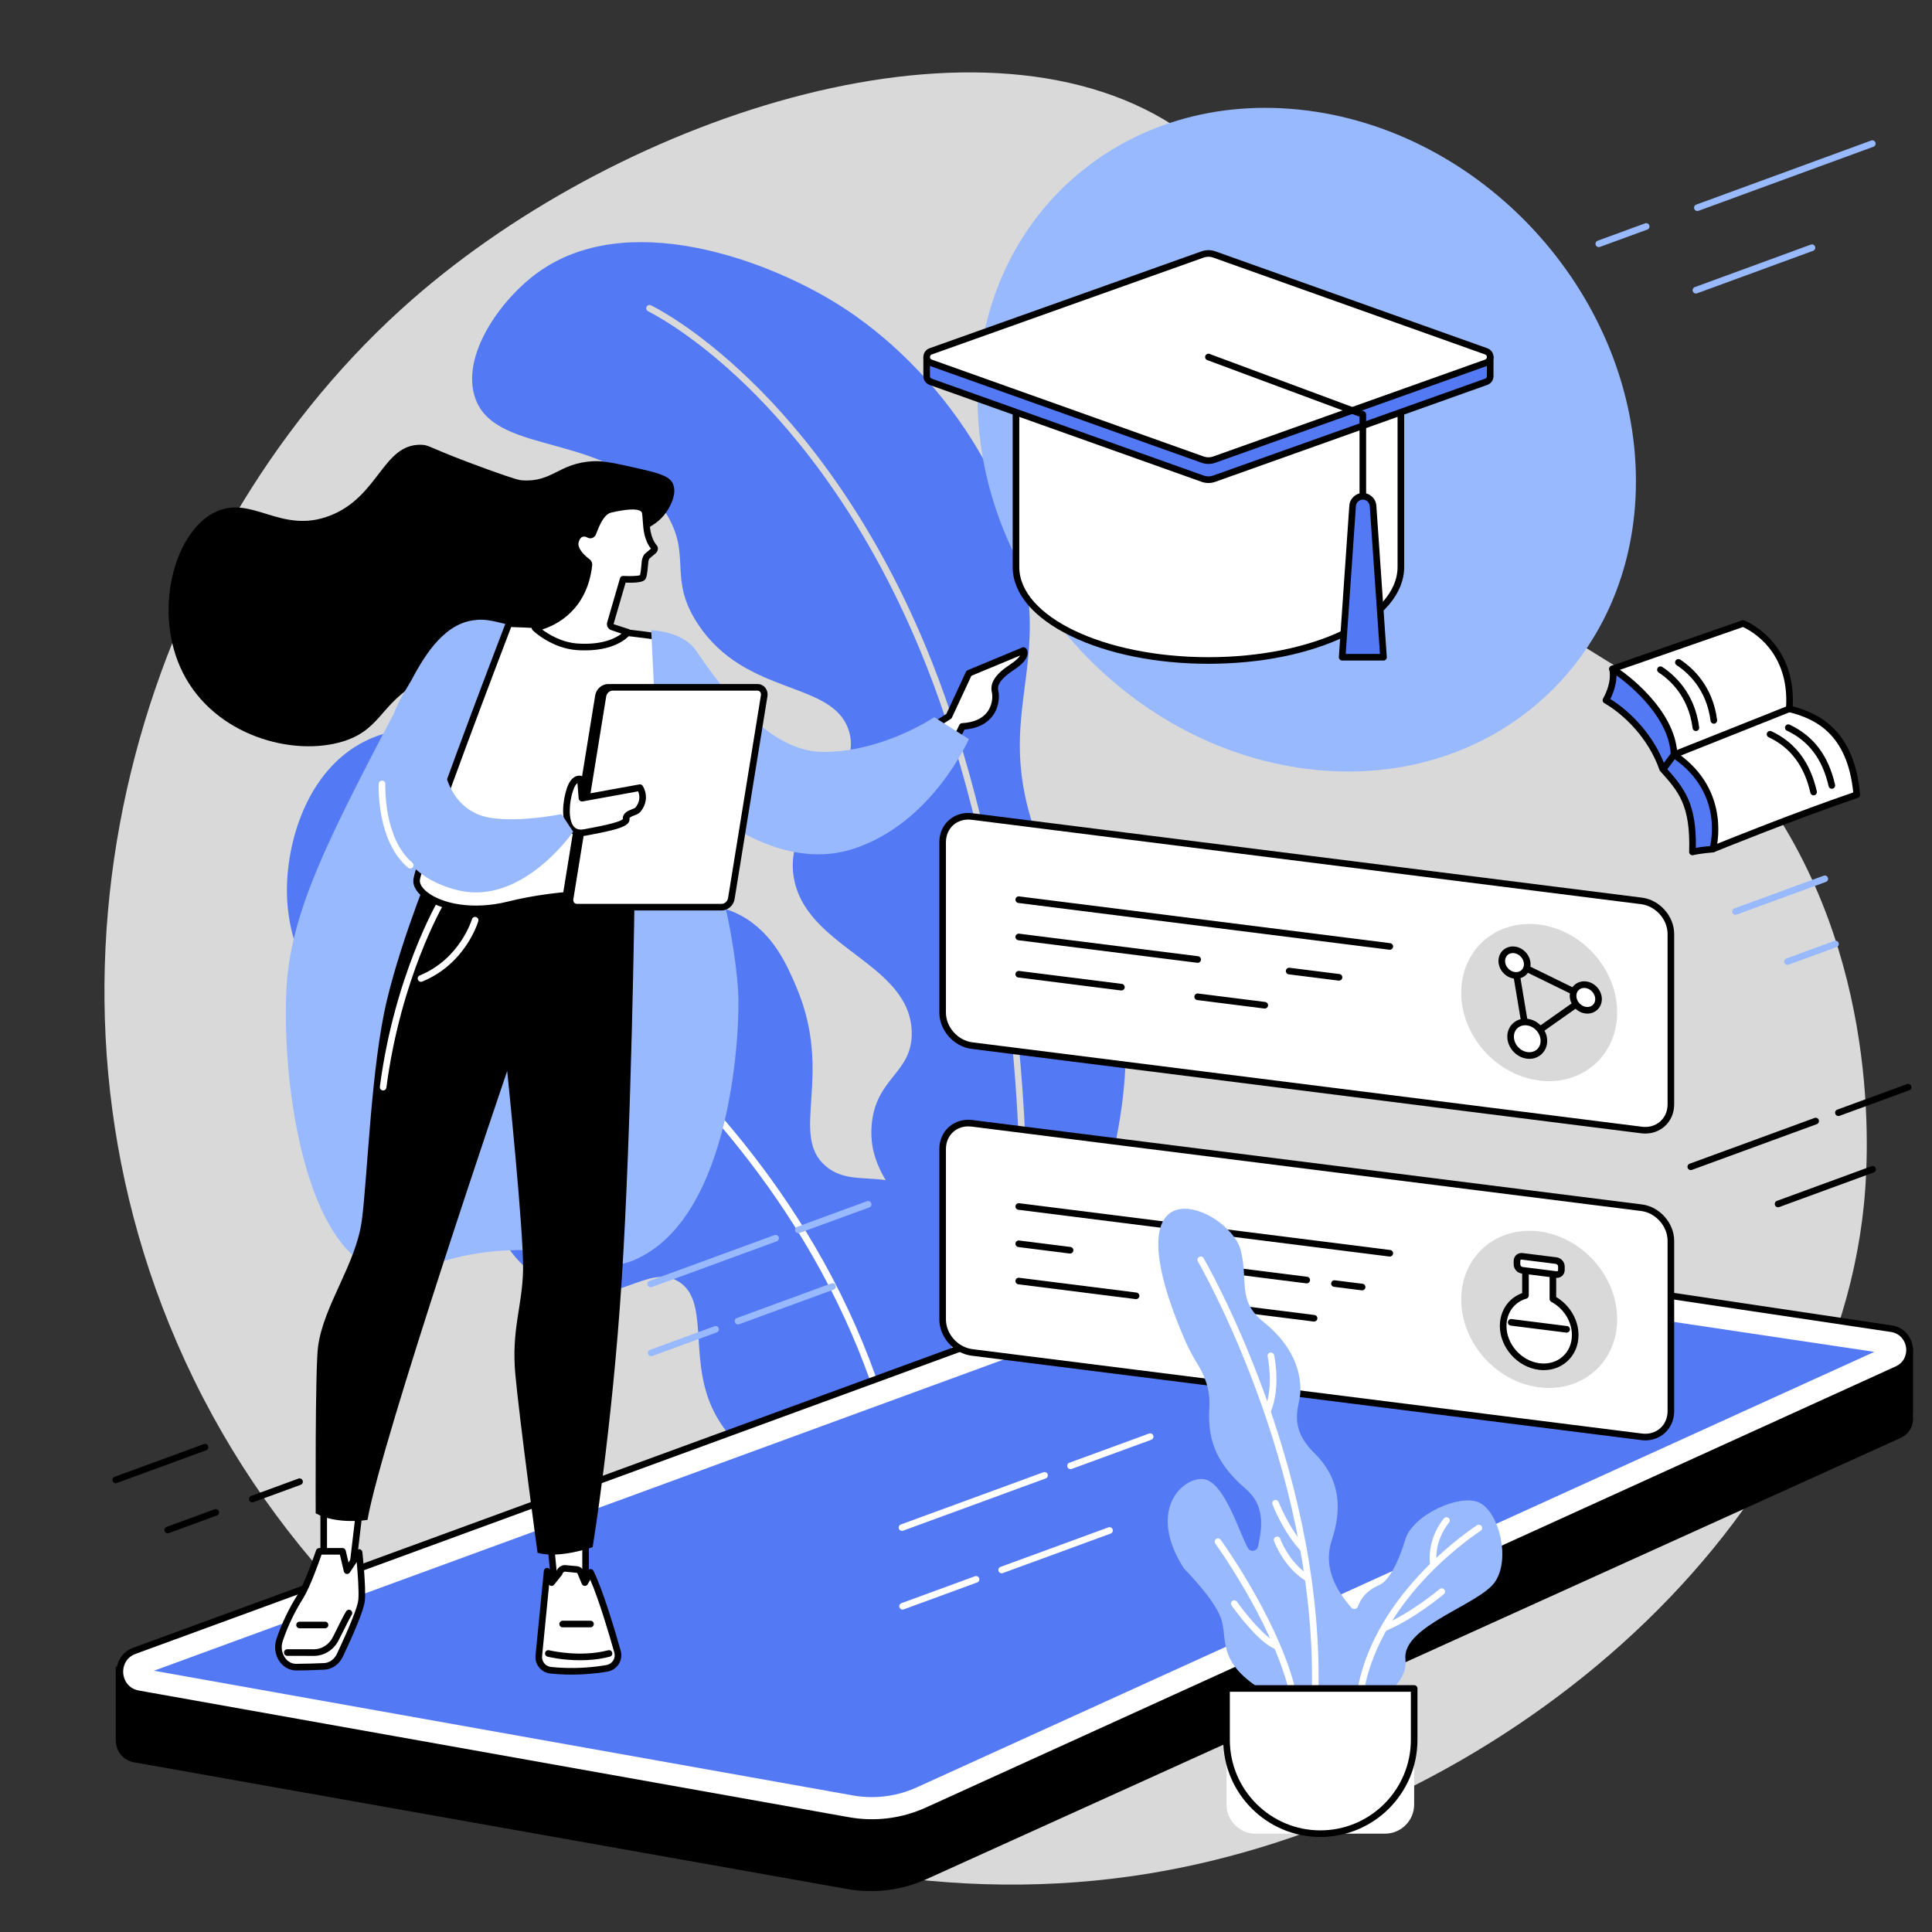<svg xmlns="http://www.w3.org/2000/svg" xmlns:xlink="http://www.w3.org/1999/xlink" width="500" zoomAndPan="magnify" viewBox="0 0 375 375" height="500" preserveAspectRatio="xMidYMid meet" version="1.0"><rect x="0" y="0" width="375" height="375" fill="#333333" stroke="none"/><defs><clipPath id="147a93e098"><path d="M 22 253 L 371.887 253 L 371.887 368 L 22 368 Z M 22 253 " clip-rule="nonzero"/></clipPath><clipPath id="6f1a9ea574"><path d="M 22 239 L 371.887 239 L 371.887 355 L 22 355 Z M 22 239 " clip-rule="nonzero"/></clipPath><clipPath id="f18af68468"><path d="M 356 210 L 371.887 210 L 371.887 217 L 356 217 Z M 356 210 " clip-rule="nonzero"/></clipPath></defs><path fill="#d9d9d9" d="M 279.516 102.891 C 243.734 65.859 253.98 42.648 229.496 25.504 C 191.824 -0.879 121.512 21.82 80.031 58.105 C 29.227 102.551 3.012 183.699 32.871 257.113 C 64.672 335.297 148.344 375.883 223 363.652 C 289.672 352.73 355.211 298.695 361.777 233.895 C 362.488 226.867 365.633 188.898 343.594 156.164 C 325.379 129.105 307.883 132.242 279.516 102.891 " fill-opacity="1" fill-rule="nonzero"/><path fill="#5479f5" d="M 174.922 294.148 C 176.828 289.691 189.281 259.988 184.449 242.121 C 183.773 239.633 182.73 235.773 179.387 232.605 C 172.707 226.27 165.539 230.926 160.207 226.285 C 153.176 220.168 161.867 208.781 154.582 191.605 C 152.836 187.488 150.117 181.07 143.723 177.66 C 136.586 173.848 132.215 177.703 125.145 174.707 C 116.328 170.977 117.598 162.648 109.496 153.98 C 100.957 144.844 83.914 137.363 70.887 143.844 C 59.527 149.496 55.531 163.621 55.695 173.398 C 55.945 187.84 65.406 199.984 75.566 205.805 C 90.172 214.168 105.457 209.027 107.242 214.762 C 108.902 220.102 95.719 224.789 96.031 234.691 C 96.25 241.602 102.969 248.598 110.023 250.598 C 119.801 253.375 125.832 245.32 131.602 248.688 C 137.656 252.215 133.828 262.711 137.891 272.504 C 141.238 280.582 150.434 289.344 174.922 294.148 " fill-opacity="1" fill-rule="nonzero"/><path fill="#ffffff" d="M 175.418 290.961 C 175.113 290.961 174.844 290.738 174.789 290.43 C 167.781 250.094 143.816 220.535 124.945 202.84 C 104.473 183.645 85.41 173.875 85.223 173.777 C 84.906 173.617 84.781 173.23 84.941 172.918 C 85.102 172.602 85.484 172.473 85.801 172.637 C 85.992 172.73 105.191 182.566 125.793 201.879 C 137.895 213.223 148.113 225.574 156.164 238.59 C 166.238 254.867 172.93 272.234 176.051 290.211 C 176.113 290.555 175.879 290.887 175.531 290.949 C 175.492 290.957 175.457 290.961 175.418 290.961 " fill-opacity="1" fill-rule="nonzero"/><path fill="#5479f5" d="M 195.82 278.027 C 223.773 220.242 221.328 194.449 212.473 181.676 C 209.828 177.867 203.543 170.723 200.008 158.621 C 195.426 142.926 199.93 134.145 199.883 121.254 C 199.793 96.043 182.344 71.281 162.434 58.93 C 148.527 50.305 121.523 40.352 104.246 53.004 C 96.941 58.355 89.406 69.188 92.25 77.305 C 96.316 88.918 118.922 83.453 129.043 99.242 C 134.566 107.859 129.461 111.934 135.402 121.031 C 144.766 135.367 161.801 131.922 164.797 141.965 C 167.695 151.688 152.301 157.453 154.004 169.863 C 155.949 184.012 176.574 186.68 176.965 200.262 C 177.195 208.352 169.93 209.07 169.184 218.43 C 168.273 229.812 178.535 234.965 187.586 252.27 C 192.664 261.977 194.594 271.059 195.82 278.027 " fill-opacity="1" fill-rule="nonzero"/><path fill="#d9d9d9" d="M 196.703 272.68 C 196.68 272.68 196.656 272.68 196.633 272.676 C 196.281 272.637 196.031 272.32 196.07 271.969 C 201.523 222.02 195.406 168.559 179.707 128.957 C 168.883 101.656 154.801 84.477 144.895 74.871 C 134.164 64.465 125.883 60.461 125.801 60.422 C 125.48 60.27 125.348 59.887 125.496 59.566 C 125.648 59.25 126.031 59.113 126.352 59.266 C 126.691 59.426 134.863 63.371 145.734 73.902 C 155.75 83.598 169.977 100.941 180.898 128.488 C 188.004 146.418 193.379 168.188 196.438 191.445 C 199.957 218.234 200.262 245.371 197.34 272.109 C 197.305 272.438 197.027 272.68 196.703 272.68 " fill-opacity="1" fill-rule="nonzero"/><g clip-path="url(#147a93e098)"><path fill="#000000" d="M 371.324 261.441 L 346.328 261.441 L 346.328 268.02 L 251.078 253.855 C 247.926 253.387 244.707 253.711 241.715 254.805 L 37.926 329.129 L 37.926 323.516 L 22.465 323.516 L 22.465 337.988 L 22.473 337.988 C 22.562 339.855 23.793 341.668 26.059 342.07 L 164.453 366.66 C 169.668 367.586 175.043 366.914 179.863 364.73 L 368.871 279.121 C 370.809 278.246 371.551 276.363 371.266 274.648 L 371.324 274.648 L 371.324 261.441 " fill-opacity="1" fill-rule="nonzero"/></g><path fill="#ffffff" d="M 26.84 328.758 L 164.648 353.348 C 169.844 354.273 175.191 353.602 179.996 351.418 L 368.203 265.812 C 371.98 264.094 371.199 258.508 367.09 257.895 L 250.906 240.543 C 247.77 240.078 244.562 240.402 241.582 241.492 L 26.109 320.41 C 21.949 321.934 22.48 327.98 26.84 328.758 " fill-opacity="1" fill-rule="nonzero"/><g clip-path="url(#6f1a9ea574)"><path fill="#000000" d="M 248.113 240.977 C 245.965 240.977 243.82 241.355 241.801 242.094 L 26.332 321.012 C 24.367 321.73 23.805 323.508 23.918 324.809 C 24.031 326.109 24.895 327.762 26.953 328.129 L 164.762 352.715 C 169.848 353.625 175.023 352.973 179.727 350.836 L 367.934 265.23 C 369.707 264.426 370.137 262.73 369.969 261.527 C 369.801 260.324 368.918 258.816 366.996 258.527 L 250.809 241.18 C 249.918 241.043 249.012 240.977 248.113 240.977 Z M 169.242 354.398 C 167.676 354.398 166.102 354.258 164.535 353.977 L 26.73 329.391 C 24.449 328.98 22.844 327.227 22.641 324.918 C 22.441 322.613 23.715 320.605 25.891 319.809 L 241.359 240.895 C 244.43 239.77 247.766 239.43 251 239.91 L 367.184 257.262 C 369.344 257.586 370.934 259.188 371.238 261.352 C 371.539 263.512 370.449 265.492 368.465 266.395 L 180.258 352 C 176.766 353.59 173.023 354.395 169.242 354.398 " fill-opacity="1" fill-rule="nonzero"/></g><path fill="#5479f5" d="M 169.219 348.816 C 167.98 348.816 166.734 348.707 165.516 348.488 L 29.875 324.289 L 243.277 246.129 C 244.828 245.559 246.453 245.273 248.102 245.273 C 248.797 245.273 249.492 245.324 250.176 245.426 L 363.801 262.395 L 177.949 346.926 C 175.191 348.184 172.25 348.816 169.219 348.816 " fill-opacity="1" fill-rule="nonzero"/><path fill="#000000" d="M 115.117 89.52 C 117.18 89.406 119.609 89.953 124.461 91.055 C 128.836 92.043 130.047 92.711 130.586 93.859 C 131.469 95.73 130.152 98.043 129.758 98.734 C 127.52 102.66 123.426 103.172 120.727 104.965 C 111.992 110.762 116.445 120.602 109.203 126.762 C 102.309 132.625 95.863 125.734 83.461 131.328 C 73.699 135.73 74.609 141.391 66.648 143.887 C 56.922 146.934 41.688 142.84 35.508 130.602 C 29.633 118.965 33.695 103.43 41.633 99.461 C 48.844 95.855 54.414 103.82 64.051 100.086 C 73.555 96.402 74.289 86.199 81.699 86.328 C 83.473 86.359 83.102 86.938 94.777 91.156 C 100.184 93.113 100.832 93.195 101.418 93.234 C 107.234 93.621 108.449 89.883 115.117 89.52 " fill-opacity="1" fill-rule="nonzero"/><path fill="#99b9ff" d="M 135.977 149.262 C 140.129 174.699 140.609 175.07 141.172 177.738 C 141.172 177.738 142.82 185.227 143.277 192.445 C 143.672 198.703 142.496 236.309 123.059 244.59 C 116.039 247.578 114.004 242.086 99.059 242.68 C 83.742 243.293 80.637 248.742 73.957 246.832 C 59.492 242.699 54.77 211.668 55.566 192.492 C 56.215 176.875 63.984 162.129 79.531 132.633 C 81.898 128.141 85.688 121.281 91.793 120.41 C 94.594 120.008 95.711 120.438 106.949 123.523 C 119.172 126.879 122.273 123.309 127.52 126.613 C 132.941 130.031 133.895 136.531 135.977 149.262 " fill-opacity="1" fill-rule="nonzero"/><path fill="#ffffff" d="M 113.664 296.547 L 113.664 308.848 L 107.746 308.488 L 106.582 296.547 L 113.664 296.547 " fill-opacity="1" fill-rule="nonzero"/><path fill="#000000" d="M 108.332 307.883 L 113.023 308.168 L 113.023 297.188 L 107.289 297.188 Z M 113.664 309.488 C 113.652 309.488 113.641 309.488 113.625 309.488 L 107.707 309.129 C 107.395 309.109 107.141 308.863 107.109 308.551 L 105.945 296.609 C 105.926 296.43 105.984 296.25 106.105 296.117 C 106.23 295.98 106.402 295.906 106.582 295.906 L 113.664 295.906 C 114.02 295.906 114.305 296.191 114.305 296.547 L 114.305 308.848 C 114.305 309.023 114.234 309.195 114.105 309.316 C 113.984 309.426 113.828 309.488 113.664 309.488 " fill-opacity="1" fill-rule="nonzero"/><path fill="#ffffff" d="M 106.859 324.188 C 109.27 324.445 113.211 324.609 117.809 323.82 C 119.316 323.559 120.27 322.059 119.855 320.586 C 118.703 316.488 116.426 308.848 114.613 305.188 L 113.523 307.184 L 112.648 305.078 C 112.496 304.828 112.238 304.664 111.949 304.637 L 109.68 304.426 C 109.207 304.379 108.637 304.848 108.555 305.316 L 107.059 307.184 L 106.199 304.965 L 104.582 321.375 C 104.445 322.777 105.457 324.035 106.859 324.188 " fill-opacity="1" fill-rule="nonzero"/><path fill="#000000" d="M 106.582 307.609 L 105.219 321.441 C 105.117 322.492 105.883 323.438 106.926 323.551 C 109.367 323.809 113.219 323.961 117.699 323.188 C 118.242 323.094 118.723 322.777 119.016 322.312 C 119.309 321.844 119.391 321.293 119.238 320.762 C 118.387 317.73 116.34 310.711 114.566 306.613 L 114.082 307.492 C 113.965 307.707 113.727 307.836 113.488 307.824 C 113.242 307.809 113.023 307.656 112.93 307.43 L 112.078 305.379 C 112.035 305.32 111.965 305.281 111.891 305.277 L 109.621 305.062 C 109.504 305.051 109.215 305.27 109.188 305.426 C 109.168 305.531 109.121 305.633 109.055 305.715 L 107.559 307.582 C 107.418 307.762 107.191 307.852 106.961 307.816 C 106.812 307.793 106.68 307.719 106.582 307.609 Z M 110.973 325.043 C 109.336 325.043 107.918 324.945 106.789 324.824 C 105.051 324.637 103.773 323.062 103.945 321.312 L 105.562 304.902 C 105.59 304.605 105.816 304.371 106.109 304.332 C 106.402 304.289 106.688 304.457 106.793 304.734 L 107.254 305.914 L 107.969 305.023 C 108.199 304.301 109.008 303.723 109.738 303.789 L 112.008 304 C 112.5 304.043 112.941 304.324 113.195 304.746 C 113.215 304.773 113.227 304.801 113.238 304.832 L 113.602 305.703 L 114.051 304.883 C 114.168 304.672 114.391 304.543 114.625 304.547 C 114.867 304.555 115.082 304.688 115.188 304.902 C 117.113 308.793 119.527 317.047 120.473 320.414 C 120.719 321.285 120.582 322.227 120.098 322.996 C 119.609 323.766 118.816 324.297 117.918 324.453 C 115.359 324.891 113 325.043 110.973 325.043 " fill-opacity="1" fill-rule="nonzero"/><path fill="#000000" d="M 112.582 322.254 C 109.109 322.254 106.441 321.598 106.273 321.559 C 105.93 321.473 105.723 321.125 105.809 320.781 C 105.895 320.441 106.238 320.23 106.586 320.316 C 106.645 320.332 112.531 321.766 118.047 320.316 C 118.391 320.23 118.738 320.43 118.828 320.773 C 118.918 321.117 118.715 321.469 118.371 321.559 C 116.383 322.078 114.375 322.254 112.582 322.254 " fill-opacity="1" fill-rule="nonzero"/><path fill="#000000" d="M 114.613 315.863 L 109.211 315.863 C 108.859 315.863 108.57 315.578 108.57 315.223 C 108.57 314.871 108.859 314.582 109.211 314.582 L 114.613 314.582 C 114.969 314.582 115.254 314.871 115.254 315.223 C 115.254 315.578 114.969 315.863 114.613 315.863 " fill-opacity="1" fill-rule="nonzero"/><path fill="#ffffff" d="M 70.129 290.039 L 68.379 304.867 L 62.832 304.676 L 62.832 290.039 L 70.129 290.039 " fill-opacity="1" fill-rule="nonzero"/><path fill="#000000" d="M 63.473 304.059 L 67.812 304.207 L 69.406 290.68 L 63.473 290.68 Z M 68.379 305.508 C 68.371 305.508 68.363 305.508 68.355 305.508 L 62.809 305.316 C 62.465 305.305 62.191 305.02 62.191 304.676 L 62.191 290.039 C 62.191 289.684 62.477 289.395 62.832 289.395 L 70.129 289.395 C 70.312 289.395 70.484 289.477 70.605 289.613 C 70.73 289.75 70.785 289.934 70.766 290.113 L 69.016 304.945 C 68.977 305.27 68.703 305.508 68.379 305.508 " fill-opacity="1" fill-rule="nonzero"/><path fill="#ffffff" d="M 69.699 301.328 C 69.699 301.328 70.41 307.918 70.191 310.566 C 70.035 312.461 67.434 318.188 65.965 321.293 C 65.363 322.57 64.211 323.387 62.934 323.445 C 61.379 323.512 59.215 323.586 57.469 323.59 C 55.066 323.594 53.414 320.863 54.273 318.316 C 55.062 315.969 56.32 313.023 58.297 309.891 C 59.785 307.527 61.957 301.113 61.957 301.113 L 66.48 301.113 L 67.367 304.867 L 69.699 301.328 " fill-opacity="1" fill-rule="nonzero"/><path fill="#000000" d="M 62.414 301.754 C 61.895 303.258 60.141 308.168 58.84 310.23 C 57.176 312.867 55.844 315.656 54.879 318.523 C 54.5 319.645 54.672 320.867 55.34 321.793 C 55.875 322.539 56.629 322.949 57.465 322.949 C 57.465 322.949 57.465 322.949 57.469 322.949 C 59.215 322.945 61.391 322.867 62.906 322.805 C 63.938 322.758 64.887 322.074 65.387 321.02 C 67.926 315.645 69.445 311.816 69.555 310.512 C 69.695 308.801 69.43 305.324 69.238 303.195 L 67.902 305.219 C 67.762 305.434 67.504 305.543 67.254 305.5 C 67.004 305.453 66.801 305.266 66.742 305.016 L 65.973 301.754 Z M 57.465 324.23 C 56.223 324.23 55.07 323.617 54.301 322.543 C 53.395 321.281 53.156 319.625 53.664 318.113 C 54.664 315.152 56.039 312.266 57.754 309.547 C 59.188 307.277 61.332 300.973 61.352 300.91 C 61.441 300.648 61.684 300.473 61.957 300.473 L 66.48 300.473 C 66.777 300.473 67.035 300.68 67.102 300.965 L 67.648 303.277 L 69.164 300.977 C 69.312 300.75 69.586 300.645 69.848 300.707 C 70.113 300.77 70.305 300.992 70.336 301.262 C 70.363 301.531 71.055 307.938 70.828 310.621 C 70.672 312.504 68.414 317.613 66.543 321.566 C 65.84 323.051 64.469 324.016 62.965 324.082 C 61.434 324.148 59.238 324.23 57.469 324.23 C 57.469 324.23 57.465 324.23 57.465 324.23 " fill-opacity="1" fill-rule="nonzero"/><path fill="#000000" d="M 68.141 313.586 Z M 60.918 321.406 C 60.914 321.406 60.914 321.406 60.91 321.406 L 55.766 321.402 C 55.41 321.402 55.125 321.113 55.125 320.762 C 55.125 320.406 55.41 320.121 55.766 320.121 L 60.914 320.125 C 60.914 320.125 60.914 320.125 60.918 320.125 C 62.465 320.125 63.879 319.219 64.602 317.762 C 67.047 312.824 67.18 312.719 67.332 312.594 C 67.605 312.371 68.008 312.414 68.23 312.688 C 68.434 312.934 68.422 313.285 68.215 313.516 C 68.129 313.652 67.707 314.383 65.75 318.332 C 64.809 320.23 62.957 321.406 60.918 321.406 " fill-opacity="1" fill-rule="nonzero"/><path fill="#000000" d="M 63.09 316.047 L 58.141 316.047 C 57.789 316.047 57.5 315.762 57.5 315.406 C 57.5 315.051 57.789 314.766 58.141 314.766 L 63.09 314.766 C 63.445 314.766 63.73 315.051 63.73 315.406 C 63.73 315.762 63.445 316.047 63.09 316.047 " fill-opacity="1" fill-rule="nonzero"/><path fill="#000000" d="M 123.176 173.566 C 123.176 173.566 122.586 218.832 120.684 248.297 C 118.781 277.766 115.027 300.293 115.027 300.293 C 115.027 300.293 108.574 302.613 104.336 301.398 C 104.336 301.398 100.828 275.551 100.031 266.812 C 99.234 258.074 101.348 253.742 101.527 246.59 C 101.707 239.441 98.445 207.867 98.445 207.867 C 98.445 207.867 74.109 279.242 71.328 295.008 C 71.328 295.008 65.434 296.008 61.277 293.734 C 61.277 293.734 61.148 265.668 61.738 261.332 C 62.832 253.297 69.105 245.387 70.234 236.852 C 71.359 228.316 72.016 206.898 75.121 194.051 C 78.223 181.203 84.312 166.77 84.312 166.77 L 123.176 173.566 " fill-opacity="1" fill-rule="nonzero"/><path fill="#ffffff" d="M 81.715 190.566 C 81.465 190.566 81.223 190.414 81.121 190.168 C 80.988 189.844 81.145 189.465 81.473 189.332 C 89.277 186.137 91.582 178.508 91.605 178.43 C 91.703 178.09 92.059 177.895 92.398 177.996 C 92.738 178.094 92.934 178.449 92.836 178.789 C 92.738 179.129 90.328 187.09 81.957 190.52 C 81.879 190.551 81.797 190.566 81.715 190.566 " fill-opacity="1" fill-rule="nonzero"/><path fill="#ffffff" d="M 74.367 211.66 C 74.34 211.66 74.309 211.656 74.281 211.652 C 73.93 211.605 73.684 211.285 73.73 210.938 C 76.539 189.352 84.973 174.922 85.055 174.777 C 85.234 174.473 85.629 174.371 85.934 174.551 C 86.238 174.73 86.34 175.121 86.16 175.43 C 86.074 175.57 77.773 189.793 75 211.102 C 74.957 211.422 74.684 211.66 74.367 211.66 " fill-opacity="1" fill-rule="nonzero"/><path fill="#ffffff" d="M 198.672 126.266 L 188.066 130.676 L 184.191 139.008 C 181.875 140.555 179.559 141.809 177.27 142.82 C 177.688 143.715 178.102 144.609 178.492 145.512 C 179.129 146.977 179.742 148.453 180.352 149.934 C 184.988 145.324 186.773 141 186.773 141 C 193.312 140.621 193.477 135.574 193.152 134.266 C 192.828 132.961 193.426 131.477 196.434 129.5 C 199.723 127.336 198.672 126.266 198.672 126.266 " fill-opacity="1" fill-rule="nonzero"/><path fill="#000000" d="M 184.191 139.008 L 184.199 139.008 Z M 178.125 143.141 C 178.441 143.824 178.77 144.539 179.082 145.258 C 179.602 146.449 180.109 147.672 180.574 148.789 C 184.57 144.59 186.16 140.797 186.18 140.758 C 186.273 140.531 186.488 140.375 186.734 140.363 C 189.027 140.23 190.684 139.488 191.66 138.16 C 192.758 136.672 192.656 134.918 192.531 134.422 C 192.078 132.586 193.203 130.852 196.082 128.965 C 197.227 128.211 197.77 127.625 198.016 127.234 L 188.543 131.172 L 184.773 139.277 C 184.723 139.383 184.648 139.477 184.551 139.539 C 182.473 140.926 180.316 142.133 178.125 143.141 Z M 180.352 150.574 C 180.309 150.574 180.266 150.57 180.223 150.562 C 180.016 150.52 179.84 150.375 179.758 150.176 C 179.207 148.836 178.562 147.281 177.906 145.766 C 177.508 144.855 177.086 143.941 176.688 143.094 C 176.613 142.938 176.605 142.758 176.668 142.598 C 176.727 142.438 176.852 142.305 177.008 142.238 C 179.285 141.23 181.531 140 183.688 138.574 L 187.484 130.406 C 187.555 130.262 187.672 130.145 187.82 130.086 L 198.426 125.676 C 198.668 125.574 198.945 125.633 199.129 125.816 C 199.199 125.887 199.535 126.266 199.461 126.938 C 199.359 127.891 198.461 128.934 196.785 130.035 C 193.688 132.07 193.582 133.336 193.773 134.113 C 194.023 135.117 193.941 137.23 192.691 138.922 C 191.539 140.488 189.691 141.395 187.199 141.613 C 186.66 142.77 184.754 146.457 180.805 150.387 C 180.684 150.508 180.52 150.574 180.352 150.574 " fill-opacity="1" fill-rule="nonzero"/><path fill="#ffffff" d="M 127.602 123.547 C 127.602 123.547 113.078 121.469 98.781 121.055 C 98.781 121.055 80.852 167.824 80.855 170.984 C 80.855 174.137 88.512 178.176 98.781 175.602 C 109.055 173.023 122.105 172.77 129.445 174.484 C 140.441 177.051 127.602 123.547 127.602 123.547 " fill-opacity="1" fill-rule="nonzero"/><path fill="#000000" d="M 99.219 121.707 C 92.031 140.469 81.492 168.77 81.492 170.98 C 81.492 171.656 82.031 172.461 82.965 173.191 C 85.723 175.344 91.637 176.73 98.629 174.98 C 108.461 172.516 121.773 172.035 129.594 173.859 C 130.371 174.043 130.965 173.891 131.473 173.379 C 136.328 168.496 130.039 136.582 127.082 124.121 C 124.598 123.781 111.805 122.105 99.219 121.707 Z M 92.328 177.07 C 87.668 177.07 84.121 175.719 82.176 174.199 C 80.91 173.215 80.215 172.07 80.215 170.984 C 80.211 167.797 96.344 125.625 98.184 120.824 C 98.281 120.57 98.531 120.402 98.801 120.414 C 112.969 120.824 127.547 122.895 127.691 122.914 C 127.953 122.949 128.164 123.141 128.223 123.398 C 128.66 125.211 138.797 167.828 132.379 174.285 C 131.566 175.102 130.5 175.387 129.301 175.109 C 121.652 173.32 108.598 173.801 98.938 176.223 C 96.555 176.82 94.336 177.07 92.328 177.07 " fill-opacity="1" fill-rule="nonzero"/><path fill="#99b9ff" d="M 181.355 139.207 L 188.051 143.453 C 188.051 143.453 180.988 159.773 165.629 164.758 C 150.266 169.746 135.746 155.617 135.746 155.617 L 137.066 185.918 C 137.066 185.918 129.645 190.316 129.645 189.926 C 129.645 189.539 126.398 122.332 126.398 122.332 C 126.398 122.332 132.391 122.426 135.062 126.23 C 137.734 130.031 147.844 145.746 159.469 145.938 C 171.09 146.125 181.355 139.207 181.355 139.207 " fill-opacity="1" fill-rule="nonzero"/><path fill="#000000" d="M 144.43 136.133 L 118.031 133.41 C 117.145 133.41 116.305 134.152 116.156 135.07 L 109.785 174.418 C 109.637 175.336 110.234 176.078 111.117 176.078 L 139.109 174.703 C 139.996 174.703 140.926 175.336 141.074 174.418 L 147.449 135.07 C 147.598 134.152 145.316 136.133 144.43 136.133 " fill-opacity="1" fill-rule="nonzero"/><path fill="#000000" d="M 118 134.051 C 117.438 134.066 116.887 134.574 116.789 135.172 L 110.414 174.52 C 110.371 174.789 110.43 175.031 110.574 175.203 C 110.703 175.355 110.891 175.438 111.117 175.438 L 139.078 174.066 C 139.082 174.066 139.086 174.066 139.086 174.066 C 139.457 174.066 139.777 174.133 140.062 174.195 C 140.18 174.219 140.336 174.254 140.449 174.27 L 146.684 135.793 C 146.586 135.848 146.492 135.902 146.406 135.949 C 145.551 136.445 144.953 136.773 144.43 136.773 C 144.406 136.773 144.383 136.77 144.363 136.77 Z M 111.148 176.715 C 110.512 176.715 109.973 176.477 109.598 176.035 C 109.211 175.578 109.047 174.953 109.152 174.312 L 115.527 134.969 C 115.727 133.738 116.824 132.77 118.031 132.77 C 118.051 132.77 118.074 132.77 118.098 132.773 L 144.449 135.488 C 144.695 135.461 145.387 135.062 145.762 134.844 C 146.664 134.32 147.254 133.977 147.762 134.328 C 147.887 134.41 148.164 134.664 148.082 135.172 L 141.707 174.52 C 141.645 174.898 141.48 175.18 141.219 175.359 C 140.777 175.664 140.25 175.547 139.789 175.445 C 139.559 175.398 139.316 175.344 139.109 175.344 L 111.148 176.715 " fill-opacity="1" fill-rule="nonzero"/><path fill="#ffffff" d="M 146.988 133.41 L 118.906 133.41 C 118.02 133.41 117.18 134.152 117.031 135.07 L 110.656 174.418 C 110.508 175.336 111.105 176.078 111.992 176.078 L 140.078 176.078 C 140.961 176.078 141.801 175.336 141.949 174.418 L 148.324 135.07 C 148.473 134.152 147.875 133.41 146.988 133.41 " fill-opacity="1" fill-rule="nonzero"/><path fill="#000000" d="M 118.906 134.051 C 118.332 134.051 117.762 134.566 117.664 135.172 L 111.289 174.52 C 111.246 174.789 111.301 175.031 111.449 175.203 C 111.578 175.355 111.766 175.438 111.992 175.438 L 140.078 175.438 C 140.652 175.438 141.219 174.922 141.316 174.312 L 147.691 134.969 C 147.734 134.699 147.68 134.457 147.535 134.285 C 147.402 134.133 147.215 134.051 146.988 134.051 Z M 140.078 176.719 L 111.992 176.719 C 111.387 176.719 110.848 176.477 110.473 176.035 C 110.086 175.578 109.922 174.953 110.023 174.312 L 116.398 134.969 C 116.598 133.738 117.699 132.77 118.906 132.77 L 146.988 132.77 C 147.594 132.77 148.133 133.012 148.508 133.453 C 148.895 133.91 149.059 134.535 148.957 135.172 L 142.582 174.52 C 142.383 175.754 141.281 176.719 140.078 176.719 " fill-opacity="1" fill-rule="nonzero"/><path fill="#ffffff" d="M 112.656 151.223 L 112.961 154.926 L 124.207 152.883 C 124.207 152.883 124.465 153.258 124.621 153.855 C 124.832 154.66 124.855 155.875 123.824 157.16 C 123.336 157.77 121.391 157.789 121.543 159 C 121.676 160.059 117.277 160.883 113.477 161.59 C 109.219 162.379 109.582 156.312 110.637 153.207 C 111.457 150.785 112.656 151.223 112.656 151.223 " fill-opacity="1" fill-rule="nonzero"/><path fill="#000000" d="M 112.473 151.836 L 112.477 151.836 Z M 112.078 151.988 C 111.832 152.18 111.52 152.594 111.242 153.414 C 110.438 155.785 110.262 159.145 111.383 160.438 C 111.828 160.953 112.477 161.125 113.359 160.961 C 115.793 160.512 120.277 159.676 120.898 158.98 C 120.812 157.789 121.957 157.348 122.648 157.082 C 122.871 156.992 123.25 156.848 123.328 156.758 C 124.023 155.891 124.25 154.969 124.004 154.016 C 123.961 153.852 123.91 153.715 123.859 153.598 L 113.074 155.559 C 112.898 155.59 112.715 155.543 112.57 155.434 C 112.426 155.324 112.336 155.16 112.32 154.98 Z M 112.762 162.301 C 111.578 162.301 110.844 161.77 110.414 161.273 C 108.73 159.332 109.262 155.266 110.027 153.004 C 110.426 151.828 110.98 151.062 111.676 150.73 C 112.293 150.438 112.785 150.59 112.875 150.621 C 113.109 150.707 113.277 150.922 113.297 151.172 L 113.543 154.172 L 124.094 152.254 C 124.34 152.207 124.59 152.309 124.734 152.516 C 124.766 152.562 125.062 153.004 125.242 153.695 C 125.484 154.633 125.523 156.062 124.324 157.559 C 124.039 157.918 123.566 158.098 123.109 158.273 C 122.352 158.566 122.152 158.707 122.18 158.922 C 122.367 160.43 119.707 161.086 113.594 162.219 C 113.293 162.273 113.016 162.301 112.762 162.301 " fill-opacity="1" fill-rule="nonzero"/><path fill="#99b9ff" d="M 111.25 161.445 L 108.996 158.02 C 108.996 158.02 97.809 160.285 92.648 158.02 C 83.629 154.055 85.336 140.211 86.867 133.32 C 88.402 126.43 91.793 120.41 91.793 120.41 C 91.793 120.41 83.508 125.09 77.891 135.383 C 72.27 145.676 70.441 168.711 89.234 172.871 C 101.527 175.594 111.25 161.445 111.25 161.445 " fill-opacity="1" fill-rule="nonzero"/><path fill="#ffffff" d="M 79.621 168.574 C 79.477 168.574 79.332 168.523 79.211 168.422 C 73.098 163.285 73.488 152.586 73.508 152.133 C 73.523 151.777 73.816 151.512 74.176 151.52 C 74.527 151.535 74.801 151.832 74.789 152.188 C 74.785 152.293 74.406 162.711 80.035 167.445 C 80.305 167.668 80.34 168.074 80.113 168.344 C 79.988 168.496 79.805 168.574 79.621 168.574 " fill-opacity="1" fill-rule="nonzero"/><path fill="#ffffff" d="M 114.305 103.77 C 114.582 103.934 114.938 103.82 115.062 103.516 C 115.645 102.082 116.578 99.309 118.492 98.867 C 120.941 98.305 124.91 97.574 125.25 99.508 C 125.551 101.207 125.195 104.141 126.984 106.262 C 127.156 106.465 127.008 106.793 126.797 106.953 L 125.672 107.902 C 125.434 108.082 125.23 108.688 125.203 108.984 C 125.113 109.906 124.996 111.867 124.676 112.121 C 124.055 112.613 120.957 112.422 120.957 112.422 L 118.473 120.969 C 118.379 121.293 118.57 121.629 118.895 121.715 L 121.852 122.719 C 121.852 122.719 119.477 126.047 112.059 125.543 C 107.312 125.223 103.844 121.883 103.844 121.883 C 103.844 121.883 113.062 120.574 114.309 109.672 C 114.336 109.434 114.234 109.195 114.043 109.055 C 113.305 108.5 111.324 106.871 111.672 105.223 C 112.039 103.469 113.348 103.203 114.305 103.77 " fill-opacity="1" fill-rule="nonzero"/><path fill="#000000" d="M 105.23 122.191 C 106.531 123.156 109.055 124.699 112.098 124.906 C 116.957 125.234 119.539 123.848 120.648 122.988 L 118.707 122.328 C 118.395 122.238 118.133 122.035 117.969 121.75 C 117.805 121.461 117.762 121.109 117.855 120.789 L 120.34 112.242 C 120.426 111.957 120.699 111.766 120.996 111.785 C 122.367 111.867 123.809 111.801 124.223 111.645 C 124.359 111.246 124.469 109.984 124.52 109.422 C 124.535 109.238 124.551 109.066 124.562 108.922 C 124.594 108.59 124.824 107.738 125.285 107.391 L 126.348 106.496 C 125.008 104.777 124.871 102.707 124.754 101.031 C 124.719 100.508 124.688 100.016 124.617 99.621 C 124.586 99.441 124.5 99.312 124.336 99.207 C 123.574 98.699 121.652 98.797 118.633 99.492 C 117.215 99.82 116.34 102.031 115.816 103.352 L 115.652 103.762 C 115.523 104.074 115.266 104.32 114.945 104.426 C 114.621 104.535 114.27 104.496 113.977 104.32 C 113.652 104.129 113.305 104.09 113.02 104.215 C 112.672 104.367 112.422 104.762 112.297 105.352 C 112.117 106.211 112.914 107.406 114.426 108.543 C 114.801 108.824 114.996 109.285 114.945 109.746 C 113.945 118.488 107.926 121.344 105.23 122.191 Z M 113.547 126.238 C 113.059 126.238 112.551 126.219 112.012 126.188 C 107.094 125.852 103.547 122.488 103.398 122.344 C 103.223 122.176 103.16 121.918 103.234 121.688 C 103.309 121.453 103.512 121.285 103.754 121.25 C 104.109 121.195 112.5 119.855 113.672 109.602 C 112.512 108.707 110.648 106.98 111.043 105.09 C 111.254 104.09 111.773 103.363 112.508 103.043 C 113.137 102.766 113.863 102.809 114.516 103.156 L 114.625 102.879 C 115.281 101.227 116.273 98.723 118.348 98.246 C 121.867 97.434 123.93 97.402 125.043 98.137 C 125.5 98.438 125.789 98.875 125.879 99.398 C 125.961 99.859 125.996 100.387 126.035 100.945 C 126.141 102.492 126.27 104.418 127.473 105.852 C 127.645 106.055 127.723 106.32 127.691 106.594 C 127.656 106.926 127.465 107.25 127.184 107.465 L 126.082 108.391 C 125.992 108.488 125.855 108.859 125.84 109.047 C 125.824 109.188 125.809 109.355 125.797 109.535 C 125.621 111.562 125.492 112.293 125.074 112.625 C 124.457 113.113 122.699 113.141 121.43 113.09 L 119.086 121.148 L 122.059 122.113 C 122.25 122.18 122.398 122.328 122.461 122.523 C 122.523 122.715 122.488 122.926 122.371 123.09 C 122.273 123.23 120.047 126.238 113.547 126.238 " fill-opacity="1" fill-rule="nonzero"/><path fill="#ffffff" d="M 312.984 129.84 L 338.324 121.023 C 338.324 121.023 348.223 124.734 347.297 137.586 C 353.738 139.18 359.418 143 360.398 154.262 C 347.66 158.594 332.441 164.812 332.441 164.812 L 323.938 146.898 L 312.984 129.84 " fill-opacity="1" fill-rule="nonzero"/><path fill="#000000" d="M 313.965 130.176 L 324.48 146.551 C 324.492 146.574 324.508 146.598 324.52 146.621 L 332.766 163.992 C 335.594 162.844 348.578 157.625 359.715 153.812 C 358.562 142.469 352.406 139.508 347.141 138.203 C 346.84 138.129 346.633 137.844 346.66 137.535 C 347.465 126.316 339.676 122.32 338.309 121.707 Z M 332.445 165.453 C 332.207 165.453 331.977 165.316 331.867 165.086 L 323.379 147.207 L 312.445 130.184 C 312.34 130.02 312.316 129.812 312.379 129.629 C 312.445 129.441 312.59 129.297 312.777 129.234 L 338.121 120.414 C 338.262 120.367 338.414 120.367 338.555 120.422 C 338.656 120.457 348.609 124.344 347.965 137.094 C 353.211 138.492 359.973 141.898 361.039 154.203 C 361.062 154.496 360.883 154.77 360.605 154.863 C 348.031 159.141 332.84 165.344 332.688 165.406 C 332.605 165.438 332.523 165.453 332.445 165.453 " fill-opacity="1" fill-rule="nonzero"/><path fill="#5479f5" d="M 312.984 129.836 C 312.984 129.836 313.734 132.258 311.707 135.918 C 315.473 138.094 320.449 142.738 322.711 149.23 C 326.559 153.516 328.797 156.238 328.5 165.363 C 329.91 165.012 332.445 164.812 332.445 164.812 C 332.445 164.812 335.699 153.746 324.93 146.484 C 324.656 138.402 315.594 131.344 312.984 129.836 " fill-opacity="1" fill-rule="nonzero"/><path fill="#000000" d="M 323.273 148.898 C 327.098 153.164 329.297 156.105 329.16 164.574 C 330.152 164.395 331.309 164.273 331.934 164.215 C 332.398 162.16 333.777 153.223 324.57 147.02 C 324.402 146.902 324.297 146.715 324.289 146.508 C 324.059 139.594 316.996 133.395 313.758 131.105 C 313.754 132.168 313.52 133.75 312.559 135.68 C 316.395 138.059 321.062 142.668 323.273 148.898 Z M 332.445 164.812 Z M 328.5 166.004 C 328.355 166.004 328.211 165.953 328.098 165.859 C 327.941 165.734 327.855 165.543 327.859 165.344 C 328.152 156.25 325.797 153.629 322.234 149.66 C 322.176 149.598 322.133 149.52 322.105 149.441 C 319.926 143.191 315.141 138.645 311.391 136.473 C 311.086 136.297 310.977 135.914 311.148 135.609 C 312.996 132.27 312.379 130.043 312.371 130.023 C 312.301 129.77 312.387 129.496 312.59 129.336 C 312.797 129.172 313.082 129.152 313.309 129.281 C 315.793 130.723 325.043 137.742 325.555 146.141 C 336.27 153.578 333.094 164.883 333.062 164.992 C 332.988 165.246 332.762 165.43 332.496 165.453 C 332.469 165.453 329.992 165.652 328.656 165.988 C 328.602 166 328.551 166.004 328.5 166.004 " fill-opacity="1" fill-rule="nonzero"/><path fill="#000000" d="M 323.059 149.633 C 322.922 149.633 322.789 149.594 322.676 149.508 C 322.391 149.293 322.332 148.895 322.543 148.609 L 324.414 146.105 C 324.488 146.012 324.582 145.934 324.695 145.895 L 347.059 136.988 C 347.387 136.855 347.758 137.016 347.891 137.348 C 348.023 137.676 347.863 138.047 347.531 138.176 L 325.336 147.016 L 323.57 149.375 C 323.445 149.543 323.25 149.633 323.059 149.633 " fill-opacity="1" fill-rule="nonzero"/><path fill="#000000" d="M 355.555 153.102 C 355.266 153.102 355 152.902 354.934 152.602 C 353.738 147.359 351.09 143.832 346.832 141.82 C 346.512 141.672 346.375 141.289 346.527 140.969 C 346.676 140.648 347.059 140.512 347.379 140.664 C 352.012 142.852 354.891 146.664 356.184 152.316 C 356.262 152.66 356.043 153.008 355.699 153.086 C 355.652 153.098 355.605 153.102 355.555 153.102 " fill-opacity="1" fill-rule="nonzero"/><path fill="#000000" d="M 352.016 154.375 C 351.727 154.375 351.457 154.172 351.395 153.875 C 350.195 148.629 347.547 145.105 343.289 143.09 C 342.973 142.941 342.832 142.562 342.984 142.242 C 343.137 141.922 343.52 141.785 343.84 141.934 C 348.473 144.125 351.352 147.938 352.641 153.59 C 352.719 153.938 352.504 154.277 352.16 154.359 C 352.109 154.367 352.066 154.375 352.016 154.375 " fill-opacity="1" fill-rule="nonzero"/><path fill="#000000" d="M 332.652 140.473 C 332.336 140.473 332.062 140.234 332.02 139.91 C 331.234 133.742 327.551 130.492 325.426 129.105 C 325.129 128.91 325.047 128.516 325.238 128.219 C 325.434 127.922 325.828 127.84 326.125 128.031 C 328.438 129.539 332.441 133.07 333.289 139.75 C 333.336 140.098 333.086 140.418 332.738 140.465 C 332.711 140.469 332.68 140.473 332.652 140.473 " fill-opacity="1" fill-rule="nonzero"/><path fill="#000000" d="M 329.168 141.891 C 328.852 141.891 328.574 141.656 328.535 141.332 C 327.746 135.164 324.066 131.914 321.938 130.527 C 321.641 130.336 321.559 129.938 321.754 129.641 C 321.945 129.344 322.344 129.262 322.641 129.453 C 324.949 130.965 328.953 134.492 329.805 141.172 C 329.848 141.523 329.602 141.844 329.25 141.887 C 329.223 141.891 329.195 141.891 329.168 141.891 " fill-opacity="1" fill-rule="nonzero"/><path fill="#ffffff" d="M 318.613 219.336 L 188.668 202.953 C 185.516 202.559 182.961 199.68 182.961 196.535 L 182.961 163.469 C 182.961 160.316 185.516 158.086 188.668 158.484 L 318.613 174.863 C 321.762 175.262 324.316 178.137 324.316 181.285 L 324.316 214.352 C 324.316 217.5 321.762 219.734 318.613 219.336 " fill-opacity="1" fill-rule="nonzero"/><path fill="#000000" d="M 318.695 218.699 C 320.039 218.871 321.297 218.508 322.238 217.68 C 323.164 216.859 323.676 215.68 323.676 214.352 L 323.676 181.285 C 323.676 178.453 321.367 175.859 318.531 175.5 L 188.586 159.117 C 187.238 158.949 185.98 159.312 185.043 160.141 C 184.117 160.957 183.605 162.141 183.605 163.465 L 183.605 196.531 C 183.605 199.367 185.91 201.961 188.746 202.316 Z M 319.34 220.023 C 319.074 220.023 318.805 220.004 318.531 219.969 L 188.586 203.59 C 185.133 203.152 182.324 199.988 182.324 196.531 L 182.324 163.465 C 182.324 161.766 182.988 160.246 184.195 159.18 C 185.414 158.105 187.031 157.633 188.746 157.848 L 318.695 174.23 C 322.145 174.664 324.957 177.828 324.957 181.285 L 324.957 214.352 C 324.957 216.051 324.289 217.574 323.086 218.641 C 322.059 219.543 320.75 220.023 319.34 220.023 " fill-opacity="1" fill-rule="nonzero"/><path fill="#ffffff" d="M 318.613 278.887 L 188.668 262.508 C 185.516 262.109 182.961 259.234 182.961 256.082 L 182.961 223.02 C 182.961 219.871 185.516 217.641 188.668 218.035 L 318.613 234.418 C 321.762 234.812 324.316 237.688 324.316 240.84 L 324.316 273.902 C 324.316 277.051 321.762 279.285 318.613 278.887 " fill-opacity="1" fill-rule="nonzero"/><path fill="#000000" d="M 187.941 218.629 C 186.844 218.629 185.828 218.996 185.043 219.691 C 184.117 220.508 183.605 221.691 183.605 223.02 L 183.605 256.082 C 183.605 258.918 185.91 261.512 188.746 261.871 L 318.695 278.25 C 320.039 278.422 321.297 278.059 322.238 277.23 C 323.164 276.414 323.676 275.23 323.676 273.902 L 323.676 240.84 C 323.676 238.004 321.367 235.41 318.531 235.051 L 188.586 218.672 C 188.367 218.645 188.156 218.629 187.941 218.629 Z M 319.34 279.574 C 319.074 279.574 318.805 279.555 318.531 279.52 L 188.586 263.141 C 185.133 262.707 182.324 259.539 182.324 256.082 L 182.324 223.02 C 182.324 221.316 182.988 219.797 184.195 218.73 C 185.414 217.656 187.031 217.184 188.746 217.398 L 318.695 233.781 C 322.145 234.215 324.957 237.383 324.957 240.84 L 324.957 273.902 C 324.957 275.602 324.289 277.129 323.086 278.191 C 322.059 279.098 320.75 279.574 319.34 279.574 " fill-opacity="1" fill-rule="nonzero"/><path fill="#99b9ff" d="M 317.535 93.398 C 317.535 128.684 288.926 153.688 253.637 149.238 C 218.348 144.789 189.742 112.574 189.742 77.285 C 189.742 41.996 218.348 16.996 253.637 21.445 C 288.926 25.895 317.535 58.105 317.535 93.398 " fill-opacity="1" fill-rule="nonzero"/><path fill="#d9d9d9" d="M 313.891 196.504 C 313.891 204.863 307.113 210.785 298.754 209.73 C 290.395 208.68 283.621 201.047 283.621 192.688 C 283.621 184.328 290.395 178.41 298.754 179.465 C 307.113 180.516 313.891 188.145 313.891 196.504 " fill-opacity="1" fill-rule="nonzero"/><path fill="#000000" d="M 294.805 187.961 L 296.902 200.508 L 306.547 193.707 Z M 296.441 202.258 C 296.355 202.258 296.273 202.242 296.191 202.207 C 295.988 202.125 295.844 201.945 295.809 201.723 L 293.336 186.945 C 293.297 186.707 293.391 186.469 293.582 186.324 C 293.773 186.184 294.031 186.156 294.246 186.262 L 308.086 193.031 C 308.289 193.129 308.422 193.328 308.441 193.555 C 308.461 193.781 308.355 194 308.172 194.129 L 296.809 202.141 C 296.699 202.223 296.57 202.258 296.441 202.258 " fill-opacity="1" fill-rule="nonzero"/><path fill="#ffffff" d="M 296.438 187.148 C 296.438 188.516 295.332 189.484 293.969 189.312 C 292.602 189.141 291.496 187.891 291.496 186.527 C 291.496 185.16 292.602 184.195 293.969 184.367 C 295.332 184.539 296.438 185.785 296.438 187.148 " fill-opacity="1" fill-rule="nonzero"/><path fill="#000000" d="M 293.656 184.988 C 293.266 184.988 292.91 185.113 292.633 185.355 C 292.312 185.641 292.133 186.059 292.133 186.531 C 292.133 187.562 293.008 188.547 294.047 188.676 C 294.527 188.738 294.969 188.609 295.297 188.32 C 295.621 188.039 295.797 187.621 295.797 187.152 C 295.797 186.117 294.922 185.133 293.887 185.004 C 293.809 184.992 293.73 184.988 293.656 184.988 Z M 294.281 189.973 C 294.152 189.973 294.02 189.965 293.887 189.945 C 292.215 189.738 290.852 188.203 290.852 186.531 C 290.852 185.684 291.184 184.926 291.785 184.395 C 292.395 183.859 293.195 183.625 294.047 183.73 C 295.719 183.941 297.078 185.477 297.078 187.152 C 297.078 187.996 296.75 188.754 296.145 189.285 C 295.633 189.734 294.98 189.973 294.281 189.973 " fill-opacity="1" fill-rule="nonzero"/><path fill="#ffffff" d="M 299.672 202.027 C 299.672 203.812 298.223 205.074 296.438 204.852 C 294.652 204.625 293.207 202.996 293.207 201.211 C 293.207 199.43 294.652 198.164 296.438 198.387 C 298.223 198.613 299.672 200.242 299.672 202.027 " fill-opacity="1" fill-rule="nonzero"/><path fill="#000000" d="M 296.027 199.004 C 295.473 199.004 294.965 199.188 294.57 199.535 C 294.102 199.941 293.848 200.539 293.848 201.211 C 293.848 202.684 295.047 204.027 296.52 204.215 C 297.199 204.301 297.836 204.117 298.309 203.703 C 298.773 203.293 299.031 202.699 299.031 202.027 C 299.031 200.559 297.832 199.207 296.359 199.023 C 296.246 199.008 296.137 199.004 296.027 199.004 Z M 296.852 205.52 C 296.688 205.52 296.523 205.508 296.359 205.484 C 294.27 205.223 292.566 203.305 292.566 201.211 C 292.566 200.168 292.977 199.23 293.723 198.574 C 294.473 197.91 295.465 197.621 296.52 197.75 C 298.609 198.016 300.309 199.934 300.309 202.027 C 300.309 203.07 299.902 204.008 299.156 204.664 C 298.523 205.223 297.719 205.52 296.852 205.52 " fill-opacity="1" fill-rule="nonzero"/><path fill="#ffffff" d="M 310.273 193.918 C 310.273 195.285 309.168 196.25 307.801 196.078 C 306.438 195.91 305.332 194.66 305.332 193.293 C 305.332 191.93 306.438 190.961 307.801 191.133 C 309.168 191.309 310.273 192.555 310.273 193.918 " fill-opacity="1" fill-rule="nonzero"/><path fill="#000000" d="M 307.492 191.754 C 307.102 191.754 306.746 191.883 306.473 192.125 C 306.148 192.41 305.973 192.824 305.973 193.297 C 305.973 194.328 306.848 195.312 307.883 195.445 C 308.363 195.504 308.809 195.379 309.137 195.09 C 309.457 194.805 309.637 194.391 309.637 193.918 C 309.637 192.887 308.758 191.902 307.723 191.77 C 307.648 191.762 307.566 191.754 307.492 191.754 Z M 308.121 196.738 C 307.988 196.738 307.855 196.73 307.723 196.715 C 306.051 196.504 304.691 194.973 304.691 193.297 C 304.691 192.453 305.02 191.695 305.625 191.164 C 306.234 190.629 307.031 190.391 307.883 190.5 C 309.555 190.711 310.918 192.242 310.918 193.918 C 310.918 194.762 310.586 195.52 309.98 196.047 C 309.469 196.5 308.82 196.738 308.121 196.738 " fill-opacity="1" fill-rule="nonzero"/><path fill="#000000" d="M 269.762 184.348 C 269.738 184.348 269.711 184.344 269.684 184.344 L 197.66 175.266 C 197.309 175.219 197.059 174.898 197.105 174.547 C 197.148 174.195 197.469 173.949 197.82 173.992 L 269.84 183.07 C 270.191 183.117 270.441 183.438 270.395 183.785 C 270.355 184.109 270.078 184.348 269.762 184.348 " fill-opacity="1" fill-rule="nonzero"/><path fill="#000000" d="M 259.902 190.34 C 259.875 190.34 259.848 190.34 259.824 190.336 L 250.145 189.117 C 249.793 189.07 249.547 188.75 249.59 188.398 C 249.633 188.047 249.957 187.801 250.305 187.844 L 259.984 189.062 C 260.332 189.109 260.582 189.43 260.539 189.781 C 260.496 190.102 260.223 190.34 259.902 190.34 " fill-opacity="1" fill-rule="nonzero"/><path fill="#000000" d="M 232.469 186.883 C 232.441 186.883 232.414 186.879 232.387 186.875 L 197.66 182.5 C 197.309 182.453 197.059 182.133 197.102 181.785 C 197.145 181.434 197.469 181.184 197.816 181.227 L 232.547 185.605 C 232.898 185.648 233.148 185.969 233.102 186.32 C 233.062 186.645 232.785 186.883 232.469 186.883 " fill-opacity="1" fill-rule="nonzero"/><path fill="#000000" d="M 245.492 195.758 C 245.465 195.758 245.438 195.758 245.41 195.754 L 232.387 194.113 C 232.035 194.066 231.789 193.746 231.832 193.395 C 231.879 193.043 232.199 192.797 232.547 192.84 L 245.57 194.48 C 245.922 194.527 246.172 194.848 246.125 195.195 C 246.086 195.52 245.812 195.758 245.492 195.758 " fill-opacity="1" fill-rule="nonzero"/><path fill="#000000" d="M 217.668 192.25 C 217.641 192.25 217.613 192.25 217.586 192.246 L 197.66 189.734 C 197.309 189.688 197.059 189.367 197.102 189.02 C 197.145 188.668 197.469 188.418 197.816 188.461 L 217.746 190.973 C 218.098 191.016 218.344 191.336 218.301 191.688 C 218.262 192.012 217.984 192.25 217.668 192.25 " fill-opacity="1" fill-rule="nonzero"/><path fill="#000000" d="M 269.762 243.898 C 269.738 243.898 269.711 243.898 269.684 243.895 L 197.66 234.816 C 197.309 234.77 197.059 234.449 197.105 234.102 C 197.148 233.75 197.469 233.504 197.82 233.543 L 269.84 242.625 C 270.191 242.668 270.441 242.988 270.395 243.34 C 270.355 243.664 270.078 243.898 269.762 243.898 " fill-opacity="1" fill-rule="nonzero"/><path fill="#000000" d="M 264.387 250.457 C 264.359 250.457 264.332 250.457 264.305 250.453 L 258.934 249.773 C 258.582 249.73 258.332 249.41 258.379 249.059 C 258.422 248.707 258.742 248.461 259.094 248.504 L 264.465 249.18 C 264.816 249.227 265.066 249.547 265.023 249.895 C 264.98 250.219 264.703 250.457 264.387 250.457 " fill-opacity="1" fill-rule="nonzero"/><path fill="#000000" d="M 253.637 249.102 C 253.613 249.102 253.586 249.102 253.559 249.098 L 227.336 245.793 C 226.984 245.746 226.734 245.426 226.781 245.078 C 226.824 244.727 227.145 244.477 227.496 244.52 L 253.719 247.824 C 254.07 247.871 254.32 248.191 254.273 248.543 C 254.23 248.867 253.957 249.102 253.637 249.102 " fill-opacity="1" fill-rule="nonzero"/><path fill="#000000" d="M 207.703 243.312 C 207.676 243.312 207.648 243.309 207.621 243.309 L 197.66 242.051 C 197.309 242.008 197.059 241.684 197.102 241.336 C 197.145 240.984 197.469 240.738 197.816 240.781 L 207.781 242.035 C 208.133 242.082 208.383 242.398 208.34 242.75 C 208.297 243.074 208.02 243.312 207.703 243.312 " fill-opacity="1" fill-rule="nonzero"/><path fill="#000000" d="M 255.062 256.516 C 255.039 256.516 255.012 256.516 254.984 256.512 L 238.898 254.484 C 238.551 254.438 238.301 254.117 238.344 253.77 C 238.387 253.418 238.707 253.168 239.059 253.211 L 255.145 255.242 C 255.492 255.285 255.742 255.605 255.699 255.957 C 255.66 256.281 255.383 256.516 255.062 256.516 " fill-opacity="1" fill-rule="nonzero"/><path fill="#000000" d="M 220.512 252.16 C 220.484 252.16 220.457 252.156 220.43 252.156 L 197.66 249.285 C 197.309 249.238 197.059 248.922 197.102 248.57 C 197.145 248.219 197.469 247.969 197.816 248.012 L 220.594 250.887 C 220.941 250.93 221.191 251.25 221.148 251.602 C 221.105 251.926 220.828 252.16 220.512 252.16 " fill-opacity="1" fill-rule="nonzero"/><path fill="#d9d9d9" d="M 313.891 256.059 C 313.891 264.414 307.113 270.336 298.754 269.285 C 290.395 268.23 283.621 260.602 283.621 252.238 C 283.621 243.883 290.395 237.961 298.754 239.016 C 307.113 240.066 313.891 247.699 313.891 256.059 " fill-opacity="1" fill-rule="nonzero"/><path fill="#ffffff" d="M 301.418 252.125 L 301.418 246.195 L 296.094 245.523 L 296.094 251.453 C 293.555 252.18 291.766 254.453 291.766 257.371 C 291.766 261.23 294.895 264.758 298.754 265.246 C 302.617 265.73 305.746 262.996 305.746 259.133 C 305.746 256.215 303.957 253.492 301.418 252.125 " fill-opacity="1" fill-rule="nonzero"/><path fill="#000000" d="M 296.734 246.25 L 296.734 251.453 C 296.734 251.738 296.543 251.988 296.27 252.07 C 293.922 252.738 292.406 254.82 292.406 257.371 C 292.406 260.914 295.289 264.16 298.836 264.609 C 300.527 264.82 302.109 264.363 303.293 263.32 C 304.465 262.293 305.105 260.805 305.105 259.133 C 305.105 256.523 303.539 253.992 301.113 252.688 C 300.902 252.574 300.777 252.359 300.777 252.125 L 300.777 246.762 Z M 299.648 265.941 C 299.328 265.941 299.004 265.922 298.672 265.879 C 294.512 265.352 291.121 261.539 291.121 257.371 C 291.121 254.406 292.809 251.949 295.453 250.988 L 295.453 245.523 C 295.453 245.34 295.531 245.164 295.668 245.043 C 295.809 244.922 295.992 244.867 296.172 244.887 L 301.496 245.559 C 301.816 245.602 302.055 245.871 302.055 246.195 L 302.055 251.75 C 304.699 253.324 306.387 256.184 306.387 259.133 C 306.387 261.18 305.59 263.004 304.141 264.281 C 302.91 265.367 301.34 265.941 299.648 265.941 " fill-opacity="1" fill-rule="nonzero"/><path fill="#ffffff" d="M 302.059 247.387 L 295.453 246.555 C 294.895 246.484 294.445 245.977 294.445 245.418 L 294.445 244.734 C 294.445 244.176 294.895 243.785 295.453 243.852 L 302.059 244.688 C 302.617 244.754 303.066 245.266 303.066 245.82 L 303.066 246.508 C 303.066 247.062 302.617 247.457 302.059 247.387 " fill-opacity="1" fill-rule="nonzero"/><path fill="#000000" d="M 302.137 246.75 C 302.223 246.766 302.301 246.746 302.352 246.699 C 302.398 246.656 302.426 246.59 302.426 246.508 L 302.426 245.824 C 302.426 245.586 302.215 245.352 301.977 245.32 L 295.371 244.488 C 295.285 244.477 295.211 244.496 295.16 244.543 C 295.113 244.586 295.086 244.652 295.086 244.734 L 295.086 245.418 C 295.086 245.652 295.297 245.891 295.531 245.922 Z M 302.18 248.035 C 302.113 248.035 302.047 248.031 301.977 248.023 L 295.371 247.191 C 294.492 247.078 293.805 246.301 293.805 245.418 L 293.805 244.734 C 293.805 244.285 293.992 243.867 294.312 243.582 C 294.637 243.293 295.082 243.164 295.531 243.219 L 302.137 244.051 C 303.016 244.164 303.707 244.941 303.707 245.824 L 303.707 246.508 C 303.707 246.957 303.52 247.375 303.195 247.66 C 302.922 247.902 302.559 248.035 302.18 248.035 " fill-opacity="1" fill-rule="nonzero"/><path fill="#ffffff" d="M 293.32 256.664 L 304.082 258.02 L 293.32 256.664 " fill-opacity="1" fill-rule="nonzero"/><path fill="#000000" d="M 304.082 258.66 C 304.059 258.66 304.031 258.66 304.004 258.656 L 293.242 257.301 C 292.887 257.254 292.641 256.934 292.684 256.586 C 292.73 256.234 293.047 255.984 293.398 256.027 L 304.164 257.387 C 304.516 257.43 304.762 257.75 304.719 258.102 C 304.68 258.426 304.402 258.66 304.082 258.66 " fill-opacity="1" fill-rule="nonzero"/><path fill="#ffffff" d="M 197.199 76.738 L 197.199 110.043 C 197.199 120.07 213.922 128.199 234.555 128.199 C 255.184 128.199 271.906 120.07 271.906 110.043 L 271.906 76.738 L 197.199 76.738 " fill-opacity="1" fill-rule="nonzero"/><path fill="#000000" d="M 197.84 77.375 L 197.84 110.043 C 197.84 119.703 214.309 127.559 234.555 127.559 C 254.797 127.559 271.266 119.703 271.266 110.043 L 271.266 77.375 Z M 234.555 128.84 C 224.48 128.84 215 126.93 207.859 123.457 C 200.574 119.914 196.559 115.152 196.559 110.043 L 196.559 76.738 C 196.559 76.383 196.848 76.094 197.199 76.094 L 271.906 76.094 C 272.262 76.094 272.551 76.383 272.551 76.738 L 272.551 110.043 C 272.551 115.152 268.535 119.914 261.246 123.457 C 254.105 126.93 244.625 128.84 234.555 128.84 " fill-opacity="1" fill-rule="nonzero"/><path fill="#5479f5" d="M 273.992 69.301 L 235.672 53.086 C 234.949 52.828 234.16 52.828 233.438 53.086 L 195.117 69.301 L 179.863 69.301 L 179.863 73 C 179.863 73.461 180.125 73.922 180.645 74.105 L 233.438 92.914 C 234.16 93.172 234.949 93.172 235.672 92.914 L 288.465 74.105 C 288.984 73.922 289.246 73.461 289.246 73 L 289.246 69.301 L 273.992 69.301 " fill-opacity="1" fill-rule="nonzero"/><path fill="#000000" d="M 180.504 69.941 L 180.504 73 C 180.504 73.09 180.531 73.387 180.859 73.504 L 233.652 92.312 C 234.234 92.523 234.875 92.523 235.453 92.312 L 288.25 73.504 C 288.578 73.387 288.602 73.09 288.602 73 L 288.602 69.941 L 273.992 69.941 C 273.906 69.941 273.82 69.926 273.742 69.891 L 235.418 53.676 C 234.875 53.484 234.234 53.484 233.652 53.691 L 195.367 69.891 C 195.289 69.926 195.203 69.941 195.117 69.941 Z M 234.555 93.75 C 234.102 93.75 233.652 93.672 233.223 93.52 L 180.43 74.711 C 179.695 74.449 179.223 73.777 179.223 73 L 179.223 69.301 C 179.223 68.949 179.512 68.66 179.863 68.66 L 194.988 68.66 L 233.188 52.5 C 234.082 52.18 235.027 52.18 235.887 52.484 L 274.117 68.66 L 289.246 68.66 C 289.598 68.66 289.887 68.949 289.887 69.301 L 289.887 73 C 289.887 73.777 289.414 74.449 288.68 74.711 L 235.887 93.52 C 235.457 93.672 235.008 93.75 234.555 93.75 " fill-opacity="1" fill-rule="nonzero"/><path fill="#ffffff" d="M 288.465 68.195 L 235.672 49.387 C 234.949 49.129 234.16 49.129 233.438 49.387 L 180.645 68.195 C 179.605 68.566 179.605 70.035 180.645 70.406 L 233.438 89.215 C 234.16 89.473 234.949 89.473 235.672 89.215 L 288.465 70.406 C 289.504 70.035 289.504 68.566 288.465 68.195 " fill-opacity="1" fill-rule="nonzero"/><path fill="#000000" d="M 234.555 49.832 C 234.25 49.832 233.945 49.887 233.652 49.988 L 180.859 68.797 C 180.531 68.914 180.504 69.211 180.504 69.301 C 180.504 69.391 180.531 69.684 180.859 69.801 L 233.652 88.613 C 234.234 88.816 234.875 88.816 235.453 88.613 L 288.25 69.801 C 288.578 69.684 288.602 69.391 288.602 69.301 C 288.602 69.211 288.578 68.914 288.25 68.797 L 235.453 49.988 C 235.164 49.887 234.863 49.832 234.555 49.832 Z M 234.555 90.047 C 234.102 90.047 233.652 89.973 233.223 89.82 L 180.43 71.008 C 179.699 70.746 179.227 70.078 179.227 69.301 C 179.227 68.523 179.699 67.852 180.43 67.594 L 233.223 48.781 C 234.082 48.477 235.027 48.477 235.887 48.781 L 288.68 67.594 C 289.414 67.852 289.887 68.523 289.887 69.301 C 289.887 70.078 289.414 70.746 288.68 71.008 L 235.887 89.82 C 235.457 89.973 235.008 90.047 234.555 90.047 " fill-opacity="1" fill-rule="nonzero"/><path fill="#5479f5" d="M 264.523 96.34 C 263.48 96.34 262.609 97.148 262.539 98.191 L 260.512 127.574 L 268.535 127.574 L 266.508 98.191 C 266.434 97.148 265.57 96.34 264.523 96.34 " fill-opacity="1" fill-rule="nonzero"/><path fill="#000000" d="M 261.199 126.934 L 267.848 126.934 L 265.867 98.234 C 265.82 97.531 265.23 96.977 264.523 96.977 C 263.816 96.977 263.23 97.531 263.18 98.234 Z M 268.535 128.215 L 260.512 128.215 C 260.336 128.215 260.164 128.141 260.043 128.012 C 259.926 127.883 259.863 127.707 259.871 127.531 L 261.902 98.148 C 261.996 96.773 263.148 95.695 264.523 95.695 C 265.902 95.695 267.051 96.773 267.148 98.148 L 269.176 127.531 C 269.184 127.707 269.125 127.883 269.004 128.012 C 268.883 128.141 268.715 128.215 268.535 128.215 " fill-opacity="1" fill-rule="nonzero"/><path fill="#000000" d="M 264.523 96.609 C 264.168 96.609 263.883 96.324 263.883 95.973 L 263.883 80.883 L 234.332 69.898 C 234 69.777 233.832 69.41 233.953 69.078 C 234.078 68.746 234.445 68.578 234.777 68.699 L 264.746 79.836 C 264.996 79.93 265.164 80.168 265.164 80.438 L 265.164 95.973 C 265.164 96.324 264.875 96.609 264.523 96.609 " fill-opacity="1" fill-rule="nonzero"/><path fill="#99b9ff" d="M 329.172 56.973 C 328.91 56.973 328.668 56.812 328.57 56.551 C 328.449 56.219 328.621 55.852 328.953 55.73 L 351.484 47.477 C 351.816 47.359 352.18 47.527 352.305 47.859 C 352.426 48.191 352.258 48.559 351.926 48.68 L 329.395 56.934 C 329.32 56.957 329.246 56.973 329.172 56.973 " fill-opacity="1" fill-rule="nonzero"/><path fill="#99b9ff" d="M 310.324 47.965 C 310.062 47.965 309.816 47.805 309.723 47.543 C 309.602 47.211 309.773 46.844 310.105 46.723 L 319.305 43.355 C 319.637 43.23 320.004 43.402 320.125 43.734 C 320.246 44.066 320.074 44.434 319.746 44.555 L 310.543 47.926 C 310.473 47.953 310.395 47.965 310.324 47.965 " fill-opacity="1" fill-rule="nonzero"/><path fill="#99b9ff" d="M 329.457 40.957 C 329.195 40.957 328.949 40.797 328.855 40.535 C 328.734 40.203 328.906 39.836 329.234 39.715 L 363.195 27.277 C 363.527 27.156 363.895 27.324 364.02 27.66 C 364.137 27.992 363.969 28.359 363.637 28.48 L 329.676 40.918 C 329.602 40.945 329.527 40.957 329.457 40.957 " fill-opacity="1" fill-rule="nonzero"/><path fill="#000000" d="M 32.543 297.613 C 32.281 297.613 32.039 297.453 31.941 297.195 C 31.82 296.863 31.992 296.492 32.324 296.371 L 41.66 292.953 C 41.988 292.836 42.359 293.004 42.48 293.336 C 42.602 293.668 42.43 294.035 42.098 294.156 L 32.766 297.574 C 32.691 297.602 32.617 297.613 32.543 297.613 " fill-opacity="1" fill-rule="nonzero"/><path fill="#000000" d="M 48.969 291.598 C 48.707 291.598 48.461 291.438 48.367 291.18 C 48.246 290.848 48.418 290.477 48.746 290.355 L 57.922 286.996 C 58.254 286.875 58.621 287.047 58.742 287.379 C 58.867 287.711 58.695 288.078 58.363 288.199 L 49.188 291.562 C 49.117 291.586 49.043 291.598 48.969 291.598 " fill-opacity="1" fill-rule="nonzero"/><path fill="#99b9ff" d="M 126.398 263.242 C 126.137 263.242 125.891 263.078 125.797 262.82 C 125.676 262.488 125.848 262.117 126.18 262 L 138.68 257.422 C 139.012 257.301 139.379 257.469 139.5 257.801 C 139.621 258.133 139.453 258.5 139.117 258.621 L 126.621 263.199 C 126.547 263.227 126.473 263.242 126.398 263.242 " fill-opacity="1" fill-rule="nonzero"/><path fill="#99b9ff" d="M 143.246 257.07 C 142.984 257.07 142.742 256.91 142.645 256.648 C 142.523 256.316 142.695 255.949 143.027 255.828 L 161.375 249.105 C 161.707 248.984 162.074 249.156 162.195 249.488 C 162.32 249.82 162.148 250.188 161.816 250.309 L 143.469 257.027 C 143.395 257.055 143.32 257.07 143.246 257.07 " fill-opacity="1" fill-rule="nonzero"/><path fill="#000000" d="M 22.465 287.887 C 22.203 287.887 21.961 287.727 21.863 287.465 C 21.742 287.137 21.914 286.766 22.246 286.645 L 39.578 280.297 C 39.91 280.176 40.277 280.344 40.398 280.68 C 40.523 281.008 40.352 281.379 40.02 281.5 L 22.688 287.848 C 22.613 287.875 22.539 287.887 22.465 287.887 " fill-opacity="1" fill-rule="nonzero"/><path fill="#99b9ff" d="M 126.305 249.855 C 126.043 249.855 125.797 249.695 125.703 249.438 C 125.582 249.102 125.75 248.734 126.082 248.613 L 150.32 239.734 C 150.652 239.613 151.023 239.785 151.145 240.117 C 151.266 240.449 151.094 240.816 150.762 240.938 L 126.523 249.816 C 126.449 249.844 126.375 249.855 126.305 249.855 " fill-opacity="1" fill-rule="nonzero"/><path fill="#99b9ff" d="M 154.957 239.363 C 154.695 239.363 154.449 239.199 154.355 238.941 C 154.234 238.609 154.402 238.242 154.738 238.121 L 168.285 233.156 C 168.617 233.035 168.984 233.207 169.109 233.539 C 169.227 233.871 169.059 234.238 168.727 234.359 L 155.176 239.32 C 155.105 239.348 155.031 239.363 154.957 239.363 " fill-opacity="1" fill-rule="nonzero"/><path fill="#000000" d="M 345.121 234.328 C 344.859 234.328 344.617 234.168 344.52 233.91 C 344.398 233.578 344.57 233.207 344.902 233.086 L 363.25 226.367 C 363.582 226.246 363.949 226.414 364.07 226.746 C 364.195 227.078 364.023 227.449 363.691 227.57 L 345.344 234.289 C 345.27 234.316 345.195 234.328 345.121 234.328 " fill-opacity="1" fill-rule="nonzero"/><path fill="#000000" d="M 328.18 227.117 C 327.918 227.117 327.672 226.953 327.578 226.691 C 327.457 226.363 327.625 225.992 327.961 225.875 L 352.199 216.996 C 352.531 216.875 352.898 217.043 353.02 217.375 C 353.141 217.707 352.973 218.074 352.641 218.195 L 328.398 227.074 C 328.328 227.102 328.25 227.117 328.18 227.117 " fill-opacity="1" fill-rule="nonzero"/><g clip-path="url(#f18af68468)"><path fill="#000000" d="M 356.832 216.621 C 356.57 216.621 356.324 216.457 356.23 216.199 C 356.105 215.867 356.277 215.5 356.613 215.379 L 370.16 210.418 C 370.492 210.297 370.859 210.465 370.98 210.797 C 371.102 211.129 370.934 211.496 370.598 211.617 L 357.051 216.582 C 356.977 216.609 356.902 216.621 356.832 216.621 " fill-opacity="1" fill-rule="nonzero"/></g><path fill="#99b9ff" d="M 346.941 187.289 C 346.676 187.289 346.434 187.129 346.34 186.871 C 346.215 186.539 346.387 186.168 346.719 186.047 L 356.055 182.629 C 356.387 182.508 356.754 182.68 356.875 183.012 C 356.996 183.34 356.824 183.711 356.496 183.828 L 347.16 187.25 C 347.09 187.277 347.012 187.289 346.941 187.289 " fill-opacity="1" fill-rule="nonzero"/><path fill="#99b9ff" d="M 336.859 177.562 C 336.598 177.562 336.352 177.402 336.258 177.145 C 336.137 176.809 336.309 176.441 336.637 176.32 L 353.973 169.973 C 354.305 169.852 354.672 170.02 354.793 170.355 C 354.918 170.684 354.746 171.055 354.414 171.176 L 337.078 177.523 C 337.008 177.547 336.934 177.562 336.859 177.562 " fill-opacity="1" fill-rule="nonzero"/><path fill="#ffffff" d="M 175.184 312.418 C 174.926 312.418 174.68 312.258 174.582 311.996 C 174.461 311.664 174.633 311.297 174.965 311.176 L 189.234 305.949 C 189.566 305.828 189.934 306 190.055 306.328 C 190.176 306.664 190.004 307.031 189.672 307.152 L 175.406 312.379 C 175.332 312.406 175.258 312.418 175.184 312.418 " fill-opacity="1" fill-rule="nonzero"/><path fill="#ffffff" d="M 194.418 305.375 C 194.156 305.375 193.91 305.211 193.816 304.953 C 193.695 304.621 193.863 304.254 194.195 304.133 L 215.141 296.461 C 215.473 296.34 215.84 296.508 215.961 296.84 C 216.082 297.176 215.914 297.543 215.582 297.664 L 194.637 305.336 C 194.562 305.363 194.488 305.375 194.418 305.375 " fill-opacity="1" fill-rule="nonzero"/><path fill="#ffffff" d="M 175.074 297.141 C 174.812 297.141 174.57 296.977 174.473 296.719 C 174.352 296.387 174.52 296.02 174.855 295.898 L 202.523 285.766 C 202.859 285.645 203.223 285.812 203.348 286.145 C 203.469 286.477 203.297 286.844 202.965 286.965 L 175.297 297.102 C 175.223 297.125 175.148 297.141 175.074 297.141 " fill-opacity="1" fill-rule="nonzero"/><path fill="#ffffff" d="M 207.781 285.16 C 207.52 285.16 207.277 285 207.184 284.738 C 207.059 284.406 207.23 284.039 207.562 283.918 L 223.027 278.254 C 223.359 278.133 223.727 278.305 223.848 278.637 C 223.973 278.969 223.801 279.336 223.469 279.457 L 208.004 285.121 C 207.93 285.148 207.855 285.16 207.781 285.16 " fill-opacity="1" fill-rule="nonzero"/><path fill="#99b9ff" d="M 234.172 287.23 C 237.785 288.473 240.387 296.945 242.078 300.219 C 242.117 300.297 242.152 300.367 242.191 300.438 C 242.66 301.32 243.965 301.141 244.184 300.168 C 245.086 296.148 245.465 292.109 241.738 288.926 C 235.527 283.613 234.398 278.758 234.738 273.109 C 234.953 269.5 233.586 266.613 232.574 265 C 231.465 263.234 230.516 261.371 229.703 259.453 C 214.762 224.266 238.699 234.254 240.836 242.719 C 242.359 248.766 240.047 252.434 245.316 256.652 C 252.004 262.004 252.543 267.723 252.395 270.359 C 252.242 272.996 249.906 276.914 255.102 282.031 C 260.297 287.152 260.449 293.027 258.492 298.977 C 256.531 304.926 260.223 309.598 262.254 312.008 C 262.258 312.012 262.262 312.016 262.266 312.016 C 262.652 312.48 263.379 312.367 263.582 311.801 C 264.496 309.297 266.414 308.219 267.75 307.641 C 269.48 306.887 271.363 303.496 272.793 298.75 C 274.223 294.008 283.637 289.715 287.324 291.75 C 291.012 293.781 293.195 302.594 290.184 307.035 C 287.176 311.48 272.043 315.621 272.793 322.098 C 273.547 328.574 262.406 332.414 262.406 332.414 C 262.406 332.414 261.484 332.293 260.543 331.477 C 257.617 333.23 253.246 334.945 250.773 331.625 C 250.406 331.133 250.039 330.578 249.672 329.973 C 248.648 329.91 247.102 329.34 244.789 327.895 C 236.094 322.477 238.352 317.957 236.996 314.113 C 235.641 310.273 229.77 304.398 229.77 304.398 C 222.09 292.312 230.559 285.984 234.172 287.23 " fill-opacity="1" fill-rule="nonzero"/><path fill="#ffffff" d="M 255.285 328.113 C 255.285 328.113 255.281 328.113 255.277 328.113 C 254.922 328.109 254.641 327.816 254.645 327.465 C 255.344 284.199 232.734 245.242 232.508 244.855 C 232.328 244.551 232.43 244.156 232.734 243.977 C 233.039 243.797 233.434 243.898 233.609 244.203 C 233.84 244.594 256.629 283.867 255.926 327.484 C 255.922 327.832 255.637 328.113 255.285 328.113 " fill-opacity="1" fill-rule="nonzero"/><path fill="#ffffff" d="M 264.109 328.82 C 264.074 328.82 264.035 328.816 263.996 328.812 C 263.648 328.75 263.418 328.418 263.477 328.07 C 266.84 308.777 286.504 296.172 286.699 296.047 C 287 295.859 287.398 295.949 287.582 296.246 C 287.773 296.547 287.684 296.941 287.383 297.133 C 287.191 297.254 268.004 309.562 264.742 328.289 C 264.684 328.602 264.414 328.82 264.109 328.82 " fill-opacity="1" fill-rule="nonzero"/><path fill="#ffffff" d="M 250.523 327.586 C 250.242 327.586 249.984 327.398 249.906 327.113 C 246.273 313.969 235.996 299.758 235.895 299.613 C 235.684 299.328 235.746 298.93 236.035 298.719 C 236.32 298.512 236.719 298.574 236.93 298.859 C 237.031 299.004 247.449 313.402 251.141 326.773 C 251.234 327.113 251.035 327.469 250.695 327.562 C 250.637 327.578 250.582 327.586 250.523 327.586 " fill-opacity="1" fill-rule="nonzero"/><path fill="#ffffff" d="M 252.957 301.23 C 252.785 301.23 252.613 301.164 252.488 301.031 C 249.102 297.449 247.07 292.23 246.988 292.012 C 246.859 291.684 247.023 291.309 247.355 291.184 C 247.688 291.055 248.055 291.223 248.184 291.551 C 248.203 291.602 250.207 296.754 253.418 300.148 C 253.664 300.406 253.652 300.812 253.395 301.055 C 253.273 301.172 253.113 301.23 252.957 301.23 " fill-opacity="1" fill-rule="nonzero"/><path fill="#ffffff" d="M 253.66 306.879 C 253.539 306.879 253.418 306.844 253.312 306.773 C 249.031 304.004 247.355 299.293 247.285 299.094 C 247.168 298.762 247.344 298.398 247.676 298.281 C 248.012 298.164 248.379 298.34 248.496 298.672 C 248.508 298.719 250.102 303.172 254.008 305.699 C 254.305 305.891 254.391 306.289 254.199 306.586 C 254.074 306.773 253.871 306.879 253.66 306.879 " fill-opacity="1" fill-rule="nonzero"/><path fill="#ffffff" d="M 247.781 320.133 C 247.707 320.133 247.633 320.121 247.559 320.094 C 244.195 318.863 239.258 311.93 239.051 311.633 C 238.844 311.348 238.914 310.945 239.199 310.742 C 239.492 310.539 239.891 310.605 240.094 310.895 C 241.449 312.812 245.516 317.984 248 318.895 C 248.332 319.012 248.504 319.383 248.383 319.711 C 248.285 319.973 248.039 320.133 247.781 320.133 " fill-opacity="1" fill-rule="nonzero"/><path fill="#ffffff" d="M 278.223 304.289 C 277.902 304.289 277.629 304.051 277.586 303.727 C 276.949 298.531 280.141 294.859 280.277 294.703 C 280.512 294.441 280.918 294.414 281.18 294.652 C 281.445 294.883 281.473 295.289 281.238 295.555 C 281.207 295.586 278.293 298.965 278.855 303.57 C 278.902 303.922 278.652 304.242 278.301 304.285 C 278.273 304.289 278.246 304.289 278.223 304.289 " fill-opacity="1" fill-rule="nonzero"/><path fill="#ffffff" d="M 268.754 316.586 C 268.504 316.586 268.266 316.434 268.16 316.188 C 268.027 315.863 268.18 315.488 268.512 315.352 C 273.766 313.172 279.375 308.488 279.43 308.441 C 279.703 308.211 280.105 308.246 280.336 308.52 C 280.562 308.789 280.527 309.195 280.254 309.418 C 280.02 309.617 274.438 314.281 269 316.535 C 268.922 316.57 268.836 316.586 268.754 316.586 " fill-opacity="1" fill-rule="nonzero"/><path fill="#ffffff" d="M 246.066 274.391 C 245.984 274.391 245.902 274.371 245.82 274.34 C 245.496 274.203 245.34 273.828 245.477 273.504 C 247.301 269.145 246.059 263.359 246.047 263.305 C 245.969 262.961 246.188 262.617 246.535 262.539 C 246.879 262.465 247.223 262.684 247.297 263.027 C 247.355 263.281 248.637 269.266 246.656 273.996 C 246.555 274.242 246.32 274.391 246.066 274.391 " fill-opacity="1" fill-rule="nonzero"/><path fill="#ffffff" d="M 243.734 355.914 L 268.82 355.914 C 271.949 355.914 274.488 353.375 274.488 350.242 L 274.488 327.727 L 238.07 327.727 L 238.07 350.242 C 238.07 353.375 240.605 355.914 243.734 355.914 " fill-opacity="1" fill-rule="nonzero"/><path fill="#000000" d="M 238.711 328.367 L 238.711 337.703 C 238.711 347.391 246.59 355.273 256.277 355.273 C 265.965 355.273 273.848 347.391 273.848 337.703 L 273.848 328.367 Z M 256.277 356.555 C 245.883 356.555 237.43 348.098 237.43 337.703 L 237.43 327.727 C 237.43 327.375 237.715 327.09 238.07 327.09 L 274.488 327.09 C 274.84 327.09 275.129 327.375 275.129 327.727 L 275.129 337.703 C 275.129 348.098 266.672 356.555 256.277 356.555 " fill-opacity="1" fill-rule="nonzero"/></svg>